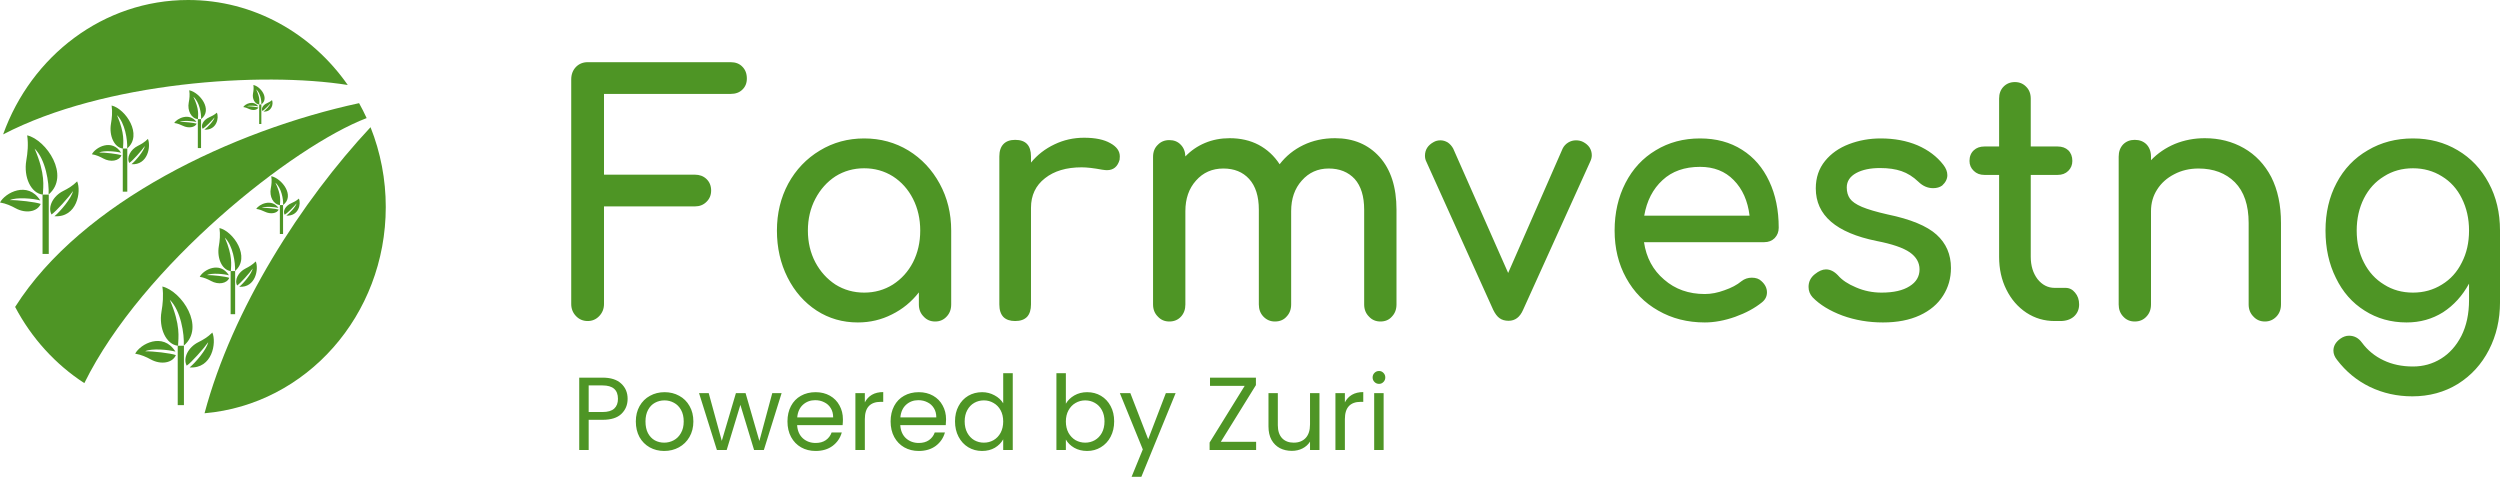 <svg width="337" height="67" viewBox="0 0 337 67" fill="none" xmlns="http://www.w3.org/2000/svg">
<path d="M49.423 15.918C49.11 15.233 48.77 14.562 48.404 13.906C31.515 17.555 11.054 27.153 2.039 41.375C4.257 45.579 7.47 49.116 11.368 51.646C19.209 35.742 39.49 19.716 49.423 15.918ZM46.877 11.456C42.032 4.513 34.204 0 25.366 0C13.944 0 4.206 7.535 0.421 18.117C14.065 11.016 35.369 9.624 46.877 11.456ZM27.572 55.708C41.249 54.532 52.001 42.538 52.001 27.905C52.005 24.212 51.307 20.555 49.948 17.147C40.667 27.086 31.339 41.575 27.572 55.708ZM5.735 26.229H6.572V34.233H5.735V26.229Z" fill="#4E9525"/>
<path d="M4.663 20.028C6.154 21.493 6.639 24.635 6.552 26.217C9.514 23.697 6.251 18.859 3.664 18.243C3.84 19.473 3.721 20.611 3.546 21.628C3.163 23.87 4.162 26.056 5.779 26.235C5.821 25.099 6.154 23.494 4.663 20.028Z" fill="#4E9525"/>
<path d="M1.334 26.974C2.22 26.55 4.46 26.751 5.428 27.019C3.734 24.335 0.681 25.997 0.001 27.296C0.814 27.429 1.508 27.749 2.113 28.079C3.449 28.811 5.036 28.573 5.486 27.488C4.777 27.226 2.355 26.955 1.334 26.974ZM9.84 25.756C9.63 26.749 8.124 28.503 7.34 29.148C10.403 29.353 10.98 25.798 10.4 24.447C9.807 25.047 9.145 25.433 8.529 25.739C7.165 26.414 6.391 27.886 6.944 28.914C7.575 28.482 9.242 26.619 9.84 25.756ZM23.957 46.609H24.794V54.613H23.957V46.609Z" fill="#4E9525"/>
<path d="M22.886 40.407C24.376 41.873 24.862 45.015 24.774 46.596C27.737 44.076 24.474 39.238 21.887 38.623C22.062 39.853 21.943 40.992 21.768 42.007C21.385 44.249 22.384 46.436 24.001 46.614C24.043 45.479 24.376 43.873 22.886 40.407Z" fill="#4E9525"/>
<path d="M19.556 47.354C20.442 46.929 22.683 47.131 23.649 47.398C21.955 44.714 18.903 46.375 18.222 47.675C19.036 47.807 19.73 48.127 20.334 48.458C21.67 49.19 23.257 48.951 23.707 47.868C23 47.604 20.578 47.334 19.556 47.354ZM28.064 46.135C27.854 47.128 26.349 48.883 25.564 49.528C28.628 49.732 29.205 46.177 28.624 44.827C28.032 45.425 27.37 45.813 26.753 46.118C25.391 46.792 24.615 48.265 25.169 49.293C25.797 48.86 27.464 46.998 28.064 46.135ZM16.55 20.02H17.159V25.833H16.55V20.02Z" fill="#4E9525"/>
<path d="M15.771 15.517C16.853 16.58 17.205 18.862 17.142 20.011C19.294 18.18 16.923 14.667 15.046 14.221C15.173 15.114 15.087 15.941 14.958 16.679C14.681 18.306 15.406 19.895 16.58 20.025C16.611 19.199 16.853 18.033 15.771 15.517Z" fill="#4E9525"/>
<path d="M13.354 20.56C13.997 20.253 15.625 20.398 16.328 20.593C15.096 18.643 12.881 19.85 12.387 20.794C12.977 20.89 13.482 21.122 13.921 21.363C14.891 21.895 16.043 21.721 16.369 20.934C15.855 20.741 14.097 20.546 13.354 20.56ZM19.533 19.676C19.379 20.396 18.287 21.671 17.718 22.139C19.942 22.287 20.361 19.706 19.94 18.724C19.509 19.159 19.029 19.441 18.581 19.663C17.591 20.152 17.029 21.223 17.431 21.968C17.887 21.655 19.099 20.302 19.533 19.676ZM31.088 36.537H31.697V42.352H31.088V36.537Z" fill="#4E9525"/>
<path d="M30.309 32.035C31.391 33.098 31.743 35.38 31.681 36.529C33.832 34.699 31.462 31.185 29.584 30.738C29.712 31.631 29.625 32.459 29.496 33.197C29.22 34.825 29.945 36.413 31.119 36.544C31.15 35.717 31.391 34.551 30.309 32.035Z" fill="#4E9525"/>
<path d="M27.89 37.08C28.533 36.771 30.161 36.916 30.864 37.112C29.633 35.162 27.418 36.37 26.924 37.313C27.513 37.41 28.019 37.642 28.458 37.881C29.43 38.412 30.58 38.24 30.907 37.452C30.393 37.261 28.633 37.065 27.89 37.08ZM34.069 36.194C33.916 36.914 32.824 38.19 32.254 38.658C34.478 38.805 34.896 36.225 34.476 35.242C34.046 35.678 33.565 35.96 33.118 36.182C32.128 36.671 31.564 37.741 31.967 38.486C32.423 38.173 33.633 36.82 34.069 36.194ZM26.667 16.058H27.102V19.958H26.667V16.058Z" fill="#4E9525"/>
<path d="M26.062 13.036C26.885 13.75 27.152 15.28 27.105 16.052C28.742 14.824 26.938 12.466 25.509 12.166C25.607 12.767 25.54 13.32 25.443 13.815C25.233 14.907 25.784 15.973 26.678 16.059C26.7 15.508 26.883 14.725 26.062 13.036Z" fill="#4E9525"/>
<path d="M24.224 16.421C24.713 16.215 25.949 16.312 26.485 16.442C25.549 15.135 23.864 15.944 23.488 16.577C23.938 16.642 24.32 16.798 24.655 16.959C25.393 17.316 26.268 17.199 26.516 16.671C26.126 16.543 24.789 16.413 24.224 16.421ZM28.922 15.828C28.806 16.312 27.977 17.167 27.541 17.481C29.232 17.579 29.551 15.847 29.231 15.189C28.903 15.481 28.537 15.671 28.197 15.819C27.444 16.147 27.017 16.865 27.323 17.366C27.67 17.157 28.592 16.248 28.922 15.828ZM37.724 27.642H38.158V31.542H37.724V27.642Z" fill="#4E9525"/>
<path d="M37.119 24.621C37.942 25.335 38.21 26.865 38.162 27.636C39.799 26.409 37.995 24.05 36.567 23.75C36.665 24.351 36.599 24.905 36.502 25.4C36.291 26.492 36.842 27.557 37.735 27.645C37.758 27.092 37.942 26.31 37.119 24.621Z" fill="#4E9525"/>
<path d="M35.28 28.005C35.769 27.799 37.006 27.896 37.541 28.026C36.605 26.719 34.92 27.528 34.544 28.161C34.993 28.226 35.377 28.382 35.711 28.543C36.447 28.9 37.323 28.783 37.572 28.255C37.181 28.126 35.845 27.997 35.28 28.005ZM39.979 27.412C39.861 27.896 39.032 28.75 38.596 29.064C40.289 29.163 40.607 27.431 40.287 26.773C39.958 27.065 39.594 27.253 39.253 27.402C38.502 27.731 38.073 28.448 38.378 28.949C38.726 28.739 39.647 27.832 39.979 27.412ZM34.937 14.08H35.23V16.713H34.937V14.08Z" fill="#4E9525"/>
<path d="M34.528 12.042C35.082 12.524 35.263 13.556 35.23 14.077C36.335 13.247 35.12 11.656 34.154 11.455C34.22 11.86 34.175 12.233 34.11 12.568C33.967 13.305 34.34 14.025 34.943 14.084C34.958 13.71 35.082 13.181 34.528 12.042Z" fill="#4E9525"/>
<path d="M33.285 14.326C33.614 14.187 34.449 14.252 34.812 14.341C34.18 13.458 33.043 14.005 32.789 14.432C33.092 14.476 33.353 14.581 33.578 14.69C34.075 14.93 34.666 14.851 34.832 14.495C34.569 14.408 33.666 14.321 33.285 14.326ZM36.458 13.925C36.379 14.252 35.817 14.829 35.526 15.041C36.667 15.108 36.881 13.939 36.665 13.494C36.444 13.691 36.198 13.819 35.968 13.92C35.46 14.141 35.172 14.625 35.379 14.964C35.61 14.822 36.235 14.21 36.458 13.925Z" fill="#4E9525"/>
<path d="M93.668 23.546C94.298 23.546 94.816 23.737 95.222 24.12C95.649 24.525 95.862 25.046 95.862 25.685C95.862 26.302 95.649 26.812 95.222 27.217C94.816 27.621 94.298 27.823 93.668 27.823H81.419V40.976C81.419 41.615 81.206 42.157 80.779 42.604C80.353 43.051 79.835 43.275 79.225 43.275C78.596 43.275 78.067 43.051 77.641 42.604C77.214 42.157 77.001 41.615 77.001 40.976V10.712C77.001 10.031 77.214 9.467 77.641 9.02C78.067 8.595 78.596 8.382 79.225 8.382H98.482C99.153 8.382 99.681 8.584 100.067 8.988C100.473 9.393 100.676 9.925 100.676 10.585C100.676 11.202 100.473 11.702 100.067 12.085C99.681 12.468 99.153 12.66 98.482 12.66H81.419V23.546H93.668ZM116.49 18.661C118.684 18.661 120.675 19.204 122.462 20.289C124.229 21.375 125.631 22.865 126.667 24.759C127.703 26.653 128.221 28.76 128.221 31.08V41.04C128.221 41.7 128.018 42.242 127.612 42.668C127.205 43.115 126.687 43.338 126.058 43.338C125.428 43.338 124.91 43.115 124.504 42.668C124.077 42.242 123.864 41.7 123.864 41.04V39.412C122.868 40.689 121.66 41.678 120.238 42.381C118.816 43.104 117.282 43.466 115.637 43.466C113.585 43.466 111.737 42.934 110.091 41.87C108.426 40.785 107.115 39.295 106.161 37.401C105.206 35.507 104.729 33.4 104.729 31.08C104.729 28.76 105.236 26.653 106.252 24.759C107.288 22.865 108.71 21.375 110.518 20.289C112.305 19.204 114.296 18.661 116.49 18.661ZM116.49 39.444C117.912 39.444 119.202 39.082 120.36 38.358C121.518 37.613 122.422 36.613 123.072 35.358C123.722 34.081 124.047 32.655 124.047 31.08C124.047 29.505 123.722 28.079 123.072 26.802C122.422 25.525 121.518 24.514 120.36 23.769C119.202 23.046 117.912 22.684 116.49 22.684C115.068 22.684 113.778 23.046 112.62 23.769C111.483 24.514 110.579 25.525 109.909 26.802C109.238 28.079 108.903 29.505 108.903 31.08C108.903 32.655 109.238 34.081 109.909 35.358C110.579 36.613 111.483 37.613 112.62 38.358C113.778 39.082 115.068 39.444 116.49 39.444ZM146.137 18.566C147.64 18.566 148.819 18.81 149.672 19.3C150.525 19.768 150.952 20.364 150.952 21.087C150.952 21.279 150.941 21.428 150.921 21.535C150.657 22.471 150.088 22.939 149.215 22.939C149.073 22.939 148.859 22.918 148.575 22.875C147.437 22.662 146.513 22.556 145.802 22.556C143.75 22.556 142.105 23.046 140.866 24.024C139.607 25.003 138.977 26.334 138.977 28.015V41.04C138.977 41.764 138.804 42.317 138.459 42.7C138.093 43.083 137.555 43.275 136.844 43.275C136.153 43.275 135.625 43.094 135.259 42.732C134.894 42.349 134.711 41.785 134.711 41.04V21.087C134.711 20.364 134.894 19.811 135.259 19.427C135.625 19.044 136.153 18.853 136.844 18.853C138.266 18.853 138.977 19.598 138.977 21.087V21.918C139.83 20.875 140.886 20.055 142.146 19.459C143.385 18.863 144.715 18.566 146.137 18.566ZM179.959 18.629C182.437 18.629 184.438 19.47 185.961 21.151C187.485 22.854 188.247 25.227 188.247 28.27V41.04C188.247 41.7 188.044 42.242 187.637 42.668C187.251 43.115 186.733 43.338 186.083 43.338C185.454 43.338 184.936 43.115 184.529 42.668C184.103 42.242 183.89 41.7 183.89 41.04V28.27C183.89 26.461 183.463 25.078 182.61 24.12C181.736 23.184 180.568 22.716 179.106 22.716C177.643 22.716 176.435 23.258 175.48 24.344C174.525 25.408 174.048 26.781 174.048 28.462V41.04C174.048 41.7 173.845 42.242 173.438 42.668C173.052 43.115 172.524 43.338 171.854 43.338C171.244 43.338 170.727 43.115 170.3 42.668C169.894 42.242 169.691 41.7 169.691 41.04V28.27C169.691 26.461 169.254 25.078 168.38 24.12C167.527 23.184 166.369 22.716 164.907 22.716C163.404 22.716 162.175 23.258 161.22 24.344C160.265 25.408 159.788 26.781 159.788 28.462V41.04C159.788 41.7 159.595 42.242 159.209 42.668C158.803 43.115 158.274 43.338 157.624 43.338C156.995 43.338 156.477 43.115 156.07 42.668C155.644 42.242 155.431 41.7 155.431 41.04V21.151C155.431 20.47 155.644 19.928 156.07 19.523C156.477 19.098 156.995 18.885 157.624 18.885C158.254 18.885 158.762 19.087 159.148 19.491C159.554 19.896 159.767 20.428 159.788 21.087C160.539 20.3 161.423 19.694 162.439 19.268C163.454 18.842 164.561 18.629 165.76 18.629C167.222 18.629 168.523 18.927 169.66 19.523C170.818 20.14 171.762 21.013 172.494 22.141C173.347 21.034 174.413 20.172 175.693 19.555C176.973 18.938 178.395 18.629 179.959 18.629ZM213.415 19.14C213.781 19.332 214.065 19.576 214.268 19.874C214.471 20.194 214.573 20.545 214.573 20.928C214.573 21.205 214.502 21.492 214.359 21.79L205.31 41.774C204.883 42.753 204.233 43.243 203.36 43.243C202.872 43.243 202.466 43.126 202.141 42.892C201.836 42.679 201.552 42.306 201.288 41.774L192.269 21.79C192.147 21.556 192.086 21.29 192.086 20.992C192.086 20.183 192.482 19.566 193.274 19.14C193.538 18.991 193.843 18.917 194.188 18.917C194.513 18.917 194.838 19.012 195.163 19.204C195.468 19.417 195.712 19.694 195.895 20.034L203.299 36.794L210.642 20.034C210.805 19.694 211.059 19.417 211.404 19.204C211.729 19.012 212.074 18.917 212.44 18.917C212.806 18.917 213.131 18.991 213.415 19.14ZM239.771 30.697C239.771 31.25 239.589 31.718 239.223 32.101C238.857 32.463 238.39 32.644 237.821 32.644H221.611C221.916 34.73 222.82 36.411 224.323 37.688C225.806 38.986 227.634 39.635 229.808 39.635C230.661 39.635 231.545 39.465 232.459 39.124C233.393 38.805 234.155 38.401 234.744 37.911C235.15 37.592 235.617 37.432 236.145 37.432C236.694 37.432 237.12 37.581 237.425 37.88C237.933 38.326 238.187 38.837 238.187 39.412C238.187 39.944 237.964 40.391 237.517 40.753C236.542 41.54 235.343 42.189 233.921 42.7C232.479 43.211 231.108 43.466 229.808 43.466C227.472 43.466 225.379 42.934 223.531 41.87C221.682 40.827 220.24 39.359 219.204 37.465C218.168 35.592 217.65 33.463 217.65 31.08C217.65 28.696 218.138 26.557 219.113 24.663C220.088 22.769 221.449 21.3 223.196 20.258C224.943 19.193 226.933 18.661 229.168 18.661C231.341 18.661 233.231 19.172 234.835 20.194C236.42 21.194 237.638 22.609 238.492 24.439C239.345 26.248 239.771 28.334 239.771 30.697ZM229.168 22.492C227.076 22.492 225.39 23.088 224.11 24.28C222.81 25.472 221.987 27.068 221.642 29.069H235.841C235.597 27.068 234.886 25.472 233.708 24.28C232.55 23.088 231.037 22.492 229.168 22.492ZM253.513 18.661C255.362 18.661 257.017 18.97 258.48 19.587C259.942 20.226 261.1 21.098 261.954 22.205C262.319 22.673 262.502 23.141 262.502 23.61C262.502 24.12 262.268 24.588 261.801 25.014C261.476 25.248 261.07 25.365 260.582 25.365C259.851 25.365 259.191 25.078 258.602 24.503C257.891 23.822 257.129 23.343 256.317 23.067C255.524 22.79 254.559 22.652 253.422 22.652C252.122 22.652 251.055 22.875 250.223 23.322C249.369 23.79 248.943 24.439 248.943 25.27C248.943 25.866 249.085 26.366 249.369 26.77C249.654 27.174 250.192 27.547 250.984 27.887C251.797 28.228 252.955 28.568 254.458 28.909C257.546 29.547 259.739 30.452 261.039 31.622C262.339 32.793 262.989 34.293 262.989 36.124C262.989 37.507 262.634 38.752 261.923 39.859C261.212 40.987 260.166 41.87 258.785 42.508C257.403 43.147 255.748 43.466 253.818 43.466C251.888 43.466 250.07 43.157 248.364 42.54C246.658 41.902 245.317 41.083 244.342 40.082C243.976 39.678 243.793 39.21 243.793 38.678C243.793 37.975 244.078 37.401 244.647 36.954C245.175 36.528 245.672 36.315 246.14 36.315C246.708 36.315 247.247 36.581 247.755 37.113C248.303 37.752 249.116 38.294 250.192 38.741C251.269 39.21 252.416 39.444 253.635 39.444C255.26 39.444 256.52 39.156 257.413 38.582C258.307 38.028 258.754 37.273 258.754 36.315C258.754 35.4 258.317 34.634 257.444 34.017C256.55 33.4 255.057 32.889 252.965 32.484C247.501 31.378 244.768 29.015 244.768 25.397C244.768 23.95 245.185 22.716 246.018 21.694C246.83 20.694 247.907 19.938 249.248 19.427C250.588 18.917 252.01 18.661 253.513 18.661ZM278.438 38.805C278.946 38.805 279.372 39.018 279.717 39.444C280.083 39.869 280.266 40.401 280.266 41.04C280.266 41.7 280.032 42.242 279.565 42.668C279.098 43.072 278.489 43.275 277.737 43.275H276.975C275.574 43.275 274.304 42.902 273.166 42.157C272.009 41.391 271.105 40.348 270.455 39.029C269.805 37.73 269.48 36.262 269.48 34.623V23.578H267.499C266.91 23.578 266.433 23.397 266.067 23.035C265.681 22.673 265.488 22.226 265.488 21.694C265.488 21.098 265.681 20.619 266.067 20.258C266.433 19.917 266.91 19.747 267.499 19.747H269.48V13.298C269.48 12.638 269.673 12.106 270.059 11.702C270.465 11.276 270.983 11.063 271.612 11.063C272.222 11.063 272.73 11.276 273.136 11.702C273.542 12.106 273.745 12.638 273.745 13.298V19.747H277.371C277.96 19.747 278.438 19.917 278.803 20.258C279.169 20.619 279.352 21.098 279.352 21.694C279.352 22.226 279.169 22.673 278.803 23.035C278.438 23.397 277.96 23.578 277.371 23.578H273.745V34.623C273.745 35.815 274.05 36.815 274.659 37.624C275.289 38.411 276.061 38.805 276.975 38.805H278.438ZM297.207 18.629C299.157 18.629 300.914 19.076 302.479 19.97C304.043 20.864 305.272 22.162 306.165 23.865C307.039 25.589 307.476 27.653 307.476 30.058V41.04C307.476 41.7 307.272 42.242 306.866 42.668C306.44 43.115 305.922 43.338 305.312 43.338C304.683 43.338 304.165 43.115 303.758 42.668C303.332 42.242 303.118 41.7 303.118 41.04V30.058C303.118 27.653 302.499 25.823 301.26 24.567C300.021 23.333 298.385 22.716 296.354 22.716C295.156 22.716 294.069 22.971 293.094 23.482C292.098 23.993 291.327 24.684 290.778 25.557C290.23 26.408 289.955 27.377 289.955 28.462V41.04C289.955 41.7 289.752 42.242 289.346 42.668C288.94 43.115 288.412 43.338 287.762 43.338C287.132 43.338 286.614 43.115 286.208 42.668C285.801 42.242 285.598 41.7 285.598 41.04V21.119C285.598 20.438 285.801 19.885 286.208 19.459C286.614 19.055 287.132 18.853 287.762 18.853C288.412 18.853 288.94 19.055 289.346 19.459C289.752 19.885 289.955 20.438 289.955 21.119V21.598C290.849 20.662 291.926 19.928 293.185 19.396C294.445 18.885 295.785 18.629 297.207 18.629ZM325.27 18.661C327.505 18.661 329.516 19.193 331.303 20.258C333.07 21.3 334.462 22.769 335.477 24.663C336.493 26.536 337.001 28.675 337.001 31.08V40.753C337.001 43.094 336.503 45.233 335.508 47.169C334.513 49.106 333.111 50.638 331.303 51.766C329.495 52.873 327.454 53.426 325.179 53.426C323.127 53.426 321.218 53.001 319.45 52.149C317.703 51.298 316.231 50.085 315.032 48.51C314.707 48.106 314.545 47.691 314.545 47.265C314.545 46.648 314.849 46.116 315.459 45.669C315.845 45.392 316.241 45.254 316.647 45.254C317.358 45.254 317.937 45.562 318.384 46.18C319.156 47.222 320.131 48.021 321.309 48.574C322.467 49.127 323.787 49.404 325.27 49.404C326.651 49.404 327.911 49.053 329.048 48.35C330.186 47.648 331.1 46.627 331.791 45.286C332.481 43.924 332.827 42.306 332.827 40.433V38.231C331.933 39.869 330.765 41.157 329.323 42.093C327.86 43.009 326.225 43.466 324.417 43.466C322.304 43.466 320.415 42.934 318.749 41.87C317.084 40.827 315.794 39.359 314.88 37.465C313.945 35.592 313.478 33.463 313.478 31.08C313.478 28.675 313.976 26.536 314.971 24.663C315.967 22.769 317.368 21.3 319.176 20.258C320.964 19.193 322.995 18.661 325.27 18.661ZM325.27 39.444C326.712 39.444 328.012 39.082 329.17 38.358C330.328 37.656 331.222 36.666 331.852 35.389C332.502 34.134 332.827 32.697 332.827 31.08C332.827 29.483 332.502 28.036 331.852 26.738C331.222 25.461 330.328 24.471 329.17 23.769C328.012 23.046 326.712 22.684 325.27 22.684C323.807 22.684 322.507 23.046 321.37 23.769C320.212 24.471 319.308 25.461 318.658 26.738C318.008 28.036 317.683 29.483 317.683 31.08C317.683 32.697 318.008 34.134 318.658 35.389C319.308 36.666 320.212 37.656 321.37 38.358C322.507 39.082 323.807 39.444 325.27 39.444Z" fill="#4E9525"/>
<path d="M84.603 53.762C84.603 54.574 84.323 55.251 83.763 55.792C83.212 56.324 82.368 56.59 81.229 56.59H79.353V60.664H78.079V50.906H81.229C82.33 50.906 83.166 51.172 83.735 51.704C84.314 52.236 84.603 52.922 84.603 53.762ZM81.229 55.54C81.938 55.54 82.461 55.386 82.797 55.078C83.133 54.77 83.301 54.331 83.301 53.762C83.301 52.558 82.61 51.956 81.229 51.956H79.353V55.54H81.229ZM89.532 60.79C88.814 60.79 88.16 60.627 87.572 60.3C86.994 59.973 86.536 59.511 86.2 58.914C85.874 58.307 85.71 57.607 85.71 56.814C85.71 56.03 85.878 55.339 86.214 54.742C86.56 54.135 87.026 53.673 87.614 53.356C88.202 53.029 88.86 52.866 89.588 52.866C90.316 52.866 90.974 53.029 91.562 53.356C92.15 53.673 92.612 54.131 92.948 54.728C93.294 55.325 93.466 56.021 93.466 56.814C93.466 57.607 93.289 58.307 92.934 58.914C92.589 59.511 92.118 59.973 91.52 60.3C90.923 60.627 90.26 60.79 89.532 60.79ZM89.532 59.67C89.99 59.67 90.419 59.563 90.82 59.348C91.222 59.133 91.544 58.811 91.786 58.382C92.038 57.953 92.164 57.43 92.164 56.814C92.164 56.198 92.043 55.675 91.8 55.246C91.558 54.817 91.24 54.499 90.848 54.294C90.456 54.079 90.032 53.972 89.574 53.972C89.108 53.972 88.678 54.079 88.286 54.294C87.904 54.499 87.596 54.817 87.362 55.246C87.129 55.675 87.012 56.198 87.012 56.814C87.012 57.439 87.124 57.967 87.348 58.396C87.582 58.825 87.89 59.147 88.272 59.362C88.655 59.567 89.075 59.67 89.532 59.67ZM105.361 52.992L102.967 60.664H101.651L99.803 54.574L97.956 60.664H96.639L94.231 52.992H95.534L97.297 59.432L99.201 52.992H100.503L102.365 59.446L104.101 52.992H105.361ZM113.626 56.534C113.626 56.777 113.612 57.033 113.584 57.304H107.452C107.499 58.06 107.755 58.653 108.222 59.082C108.698 59.502 109.272 59.712 109.944 59.712C110.495 59.712 110.952 59.586 111.316 59.334C111.689 59.073 111.951 58.727 112.1 58.298H113.472C113.267 59.035 112.856 59.637 112.24 60.104C111.624 60.561 110.859 60.79 109.944 60.79C109.216 60.79 108.563 60.627 107.984 60.3C107.415 59.973 106.967 59.511 106.64 58.914C106.313 58.307 106.15 57.607 106.15 56.814C106.15 56.021 106.309 55.325 106.626 54.728C106.943 54.131 107.387 53.673 107.956 53.356C108.535 53.029 109.197 52.866 109.944 52.866C110.672 52.866 111.316 53.025 111.876 53.342C112.436 53.659 112.865 54.098 113.164 54.658C113.472 55.209 113.626 55.834 113.626 56.534ZM112.31 56.268C112.31 55.783 112.203 55.367 111.988 55.022C111.773 54.667 111.479 54.401 111.106 54.224C110.742 54.037 110.336 53.944 109.888 53.944C109.244 53.944 108.693 54.149 108.236 54.56C107.788 54.971 107.531 55.54 107.466 56.268H112.31ZM116.581 54.238C116.805 53.799 117.123 53.459 117.533 53.216C117.953 52.973 118.462 52.852 119.059 52.852V54.168H118.723C117.295 54.168 116.581 54.943 116.581 56.492V60.664H115.307V52.992H116.581V54.238ZM127.53 56.534C127.53 56.777 127.516 57.033 127.488 57.304H121.356C121.403 58.06 121.659 58.653 122.126 59.082C122.602 59.502 123.176 59.712 123.848 59.712C124.399 59.712 124.856 59.586 125.22 59.334C125.593 59.073 125.855 58.727 126.004 58.298H127.376C127.171 59.035 126.76 59.637 126.144 60.104C125.528 60.561 124.763 60.79 123.848 60.79C123.12 60.79 122.467 60.627 121.888 60.3C121.319 59.973 120.871 59.511 120.544 58.914C120.217 58.307 120.054 57.607 120.054 56.814C120.054 56.021 120.213 55.325 120.53 54.728C120.847 54.131 121.291 53.673 121.86 53.356C122.439 53.029 123.101 52.866 123.848 52.866C124.576 52.866 125.22 53.025 125.78 53.342C126.34 53.659 126.769 54.098 127.068 54.658C127.376 55.209 127.53 55.834 127.53 56.534ZM126.214 56.268C126.214 55.783 126.107 55.367 125.892 55.022C125.677 54.667 125.383 54.401 125.01 54.224C124.646 54.037 124.24 53.944 123.792 53.944C123.148 53.944 122.597 54.149 122.14 54.56C121.692 54.971 121.435 55.54 121.37 56.268H126.214ZM128.736 56.8C128.736 56.016 128.894 55.33 129.212 54.742C129.529 54.145 129.963 53.683 130.514 53.356C131.074 53.029 131.699 52.866 132.39 52.866C132.987 52.866 133.542 53.006 134.056 53.286C134.569 53.557 134.961 53.916 135.232 54.364V50.304H136.52V60.664H135.232V59.222C134.98 59.679 134.606 60.057 134.112 60.356C133.617 60.645 133.038 60.79 132.376 60.79C131.694 60.79 131.074 60.622 130.514 60.286C129.963 59.95 129.529 59.479 129.212 58.872C128.894 58.265 128.736 57.575 128.736 56.8ZM135.232 56.814C135.232 56.235 135.115 55.731 134.882 55.302C134.648 54.873 134.331 54.546 133.93 54.322C133.538 54.089 133.104 53.972 132.628 53.972C132.152 53.972 131.718 54.084 131.326 54.308C130.934 54.532 130.621 54.859 130.388 55.288C130.154 55.717 130.038 56.221 130.038 56.8C130.038 57.388 130.154 57.901 130.388 58.34C130.621 58.769 130.934 59.101 131.326 59.334C131.718 59.558 132.152 59.67 132.628 59.67C133.104 59.67 133.538 59.558 133.93 59.334C134.331 59.101 134.648 58.769 134.882 58.34C135.115 57.901 135.232 57.393 135.232 56.814ZM143.679 54.42C143.94 53.963 144.323 53.589 144.827 53.3C145.331 53.011 145.905 52.866 146.549 52.866C147.24 52.866 147.86 53.029 148.411 53.356C148.962 53.683 149.396 54.145 149.713 54.742C150.03 55.33 150.189 56.016 150.189 56.8C150.189 57.575 150.03 58.265 149.713 58.872C149.396 59.479 148.957 59.95 148.397 60.286C147.846 60.622 147.23 60.79 146.549 60.79C145.886 60.79 145.303 60.645 144.799 60.356C144.304 60.067 143.931 59.698 143.679 59.25V60.664H142.405V50.304H143.679V54.42ZM148.887 56.8C148.887 56.221 148.77 55.717 148.537 55.288C148.304 54.859 147.986 54.532 147.585 54.308C147.193 54.084 146.759 53.972 146.283 53.972C145.816 53.972 145.382 54.089 144.981 54.322C144.589 54.546 144.272 54.877 144.029 55.316C143.796 55.745 143.679 56.245 143.679 56.814C143.679 57.393 143.796 57.901 144.029 58.34C144.272 58.769 144.589 59.101 144.981 59.334C145.382 59.558 145.816 59.67 146.283 59.67C146.759 59.67 147.193 59.558 147.585 59.334C147.986 59.101 148.304 58.769 148.537 58.34C148.77 57.901 148.887 57.388 148.887 56.8ZM158.474 52.992L153.854 64.276H152.538L154.05 60.58L150.956 52.992H152.37L154.778 59.208L157.158 52.992H158.474ZM164.565 59.558H169.325V60.664H163.053V59.656L167.785 52.012H163.109V50.906H169.297V51.914L164.565 59.558ZM177.865 52.992V60.664H176.591V59.53C176.349 59.922 176.008 60.23 175.569 60.454C175.14 60.669 174.664 60.776 174.141 60.776C173.544 60.776 173.007 60.655 172.531 60.412C172.055 60.16 171.677 59.787 171.397 59.292C171.127 58.797 170.991 58.195 170.991 57.486V52.992H172.251V57.318C172.251 58.074 172.443 58.657 172.825 59.068C173.208 59.469 173.731 59.67 174.393 59.67C175.075 59.67 175.611 59.46 176.003 59.04C176.395 58.62 176.591 58.009 176.591 57.206V52.992H177.865ZM181.29 54.238C181.514 53.799 181.832 53.459 182.242 53.216C182.662 52.973 183.171 52.852 183.768 52.852V54.168H183.432C182.004 54.168 181.29 54.943 181.29 56.492V60.664H180.016V52.992H181.29V54.238ZM185.897 51.746C185.654 51.746 185.449 51.662 185.281 51.494C185.113 51.326 185.029 51.121 185.029 50.878C185.029 50.635 185.113 50.43 185.281 50.262C185.449 50.094 185.654 50.01 185.897 50.01C186.13 50.01 186.326 50.094 186.485 50.262C186.653 50.43 186.737 50.635 186.737 50.878C186.737 51.121 186.653 51.326 186.485 51.494C186.326 51.662 186.13 51.746 185.897 51.746ZM186.513 52.992V60.664H185.239V52.992H186.513Z" fill="#4E9525"/>
</svg>

